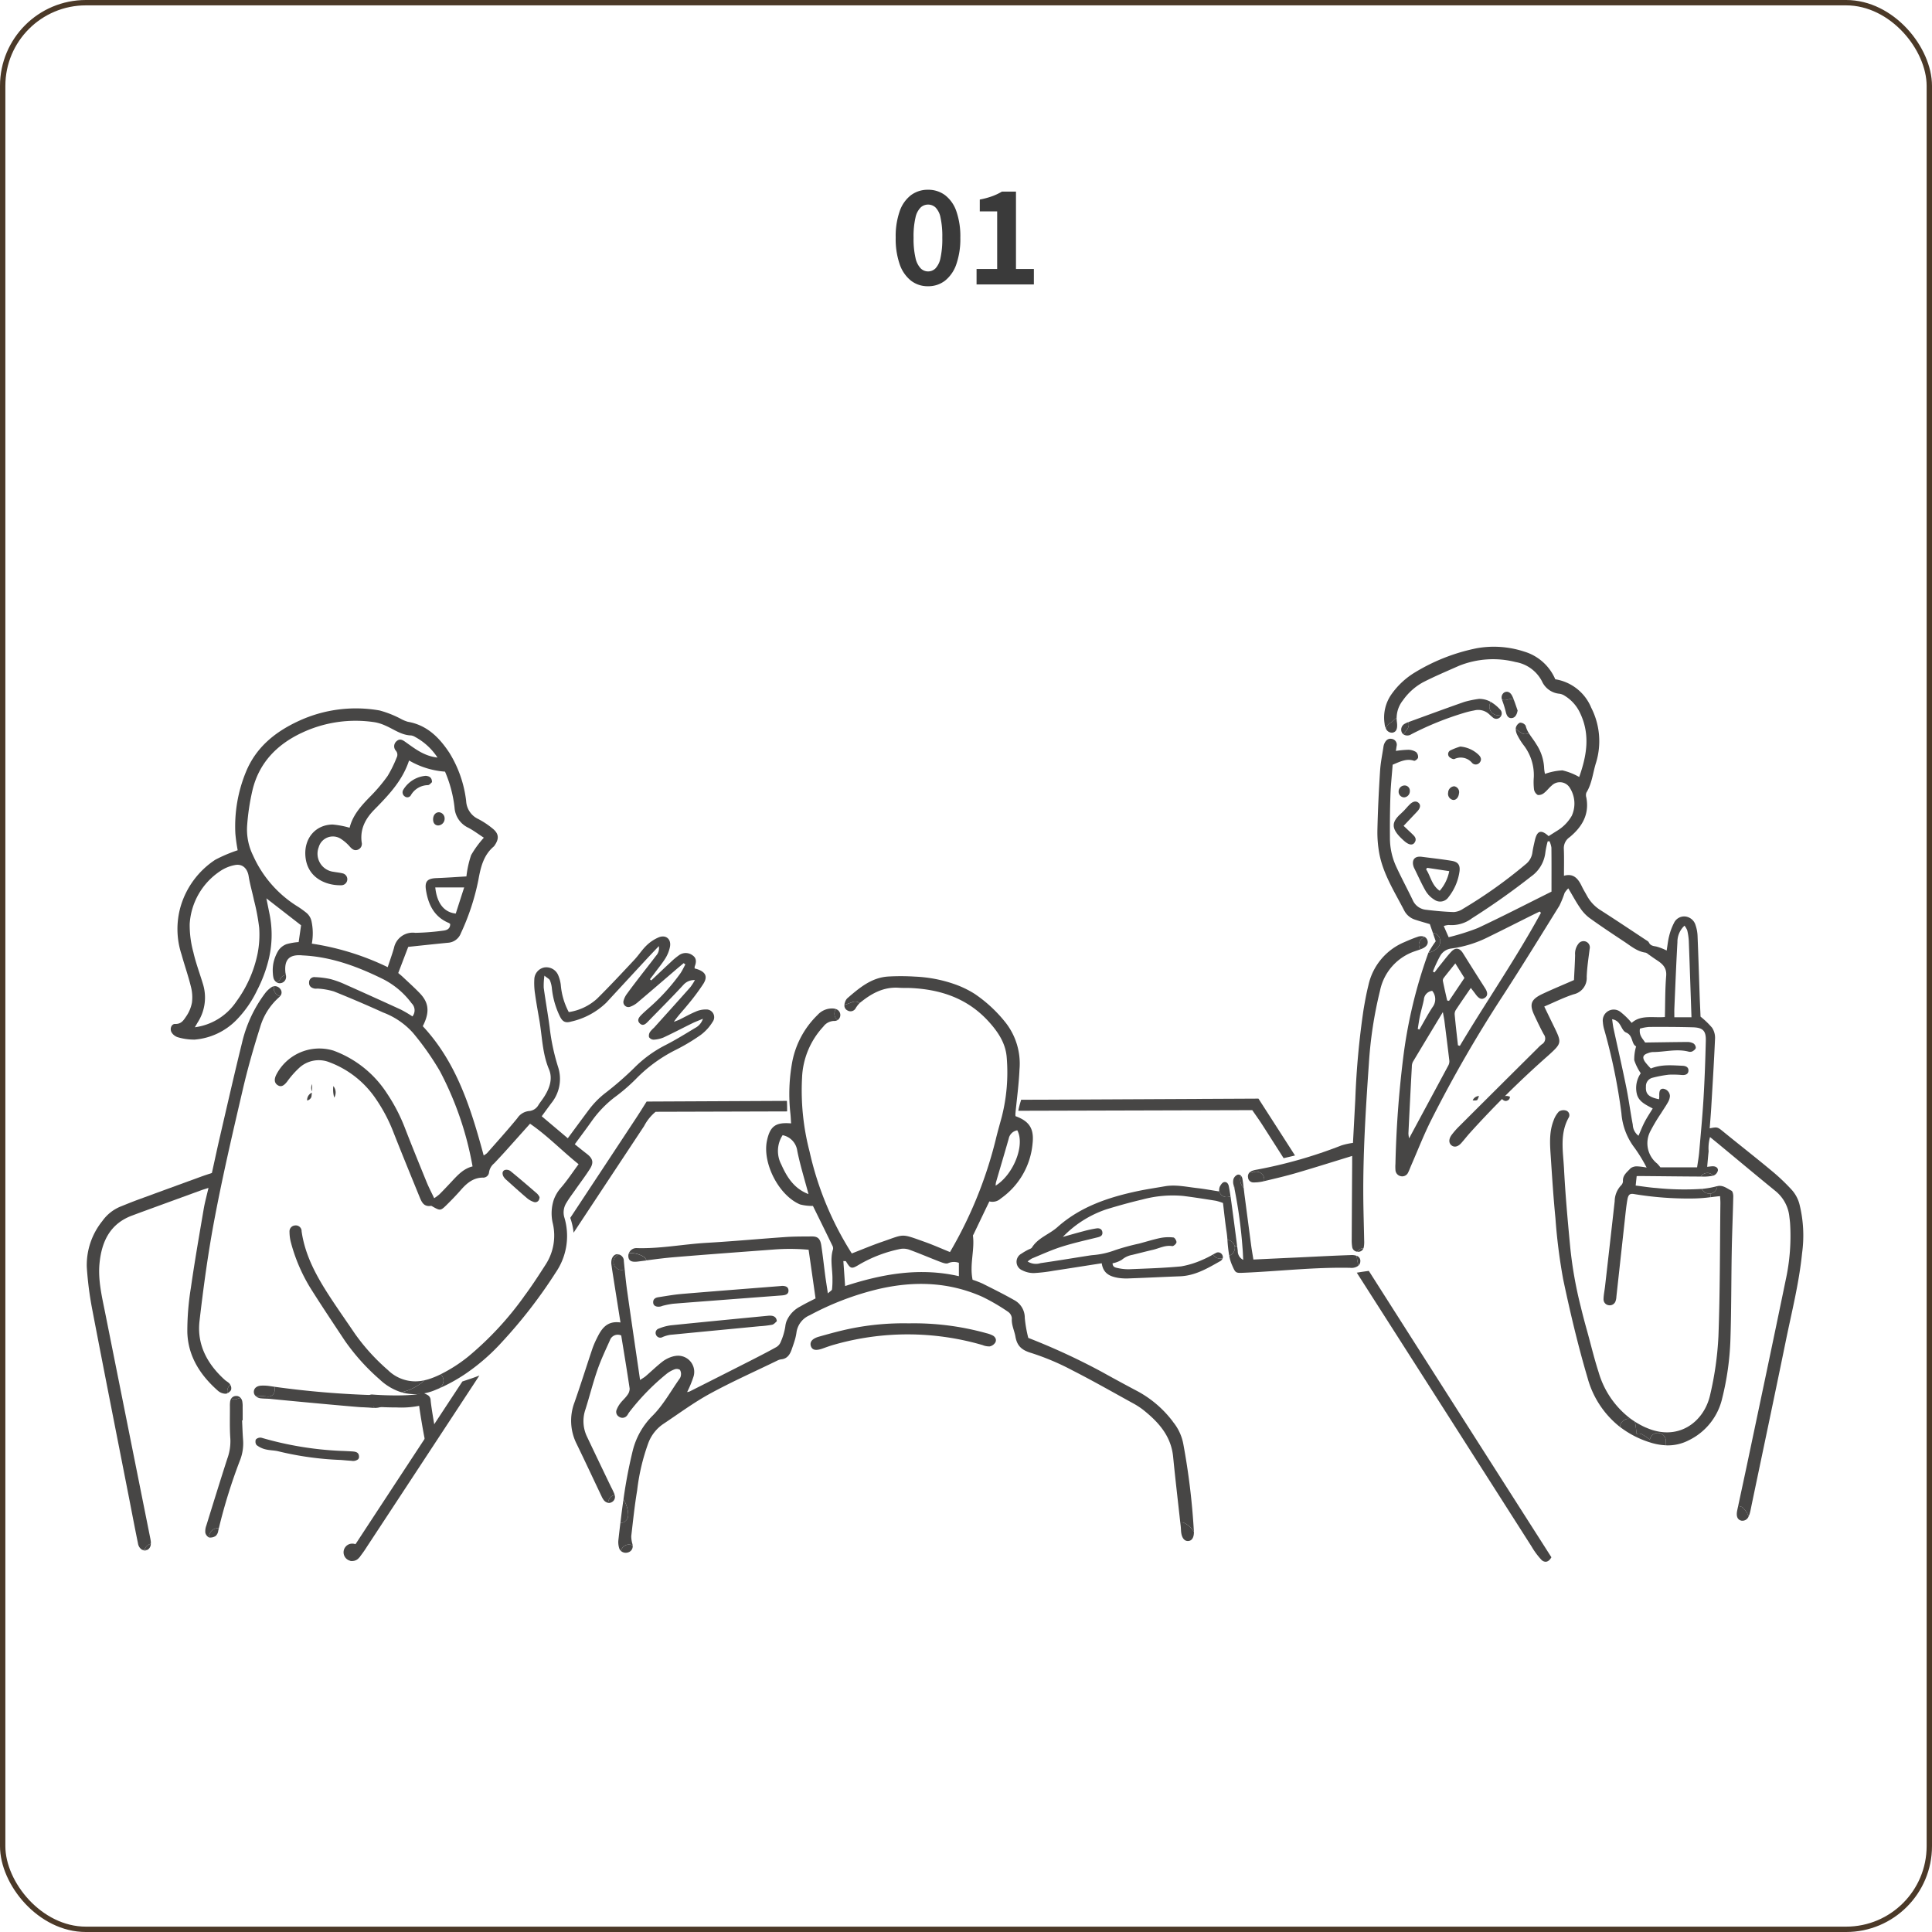 <svg xmlns="http://www.w3.org/2000/svg" xmlns:xlink="http://www.w3.org/1999/xlink" width="360" height="360" viewBox="0 0 360 360">
  <defs>
    <clipPath id="clip-path">
      <rect id="長方形_6724" data-name="長方形 6724" width="319.848" height="170.51" fill="none"/>
    </clipPath>
  </defs>
  <g id="グループ_19043" data-name="グループ 19043" transform="translate(-120 -11231)">
    <g id="長方形_6864" data-name="長方形 6864" transform="translate(120 11231)" fill="none" stroke="#4b3928" stroke-width="1">
      <rect width="360" height="360" rx="16" stroke="none"/>
      <rect x="0.5" y="0.5" width="359" height="359" rx="15.5" fill="none"/>
    </g>
    <path id="パス_109575" data-name="パス 109575" d="M-7.08.336A5.063,5.063,0,0,1-10.26-.708a6.638,6.638,0,0,1-2.1-3.06A14.363,14.363,0,0,1-13.1-8.712a14.134,14.134,0,0,1,.744-4.932,6.4,6.4,0,0,1,2.1-2.988A5.184,5.184,0,0,1-7.08-17.64,5.184,5.184,0,0,1-3.9-16.632a6.4,6.4,0,0,1,2.1,2.988,14.134,14.134,0,0,1,.744,4.932A14.363,14.363,0,0,1-1.8-3.768,6.638,6.638,0,0,1-3.9-.708,5.063,5.063,0,0,1-7.08.336Zm0-2.76a1.97,1.97,0,0,0,1.392-.564,3.928,3.928,0,0,0,.936-1.944,16.712,16.712,0,0,0,.336-3.78,16.356,16.356,0,0,0-.336-3.768,3.645,3.645,0,0,0-.936-1.872A2.043,2.043,0,0,0-7.08-14.88a2.027,2.027,0,0,0-1.356.528,3.711,3.711,0,0,0-.972,1.872,15.3,15.3,0,0,0-.36,3.768,15.635,15.635,0,0,0,.36,3.78,4,4,0,0,0,.972,1.944A1.957,1.957,0,0,0-7.08-2.424ZM1.968,0V-2.88h3.84V-13.608H2.568v-2.208a15.133,15.133,0,0,0,2.316-.624A10.808,10.808,0,0,0,6.7-17.3H9.312V-2.88h3.336V0Z" transform="translate(300 11284)" fill="#3a3a3a"/>
    <g id="グループ_18900" data-name="グループ 18900" transform="translate(-675.848 -3011.922)">
      <g id="グループ_14064" data-name="グループ 14064" transform="translate(812 14363.42)">
        <g id="グループ_14063" data-name="グループ 14063" clip-path="url(#clip-path)">
          <path id="パス_21542" data-name="パス 21542" d="M882.156,279.875c-.037.128-.074.262-.119.389a.884.884,0,0,1-.741.381,1.009,1.009,0,0,1-.688-.449,1.269,1.269,0,0,1-.15-.486h1a1.446,1.446,0,0,1,.7.165" transform="translate(-616.934 -195.992)" fill="#474645"/>
          <path id="パス_21543" data-name="パス 21543" d="M864.05,279.734a3.121,3.121,0,0,1-.33.764,1.538,1.538,0,0,1-.838.03,1.353,1.353,0,0,1,1.168-.794" transform="translate(-604.618 -196.009)" fill="#474645"/>
          <path id="パス_21544" data-name="パス 21544" d="M153.495,273.56a1.841,1.841,0,0,1,.381,1.6,1.981,1.981,0,0,1-.21.554,5.369,5.369,0,0,1-.171-2.155" transform="translate(-107.534 -191.683)" fill="#474645"/>
          <path id="パス_21545" data-name="パス 21545" d="M139.95,272.336c.007.449,0,.9-.031,1.347a1.6,1.6,0,0,1,.031-1.347" transform="translate(-97.947 -190.825)" fill="#474645"/>
          <path id="パス_21546" data-name="パス 21546" d="M138.117,277.683c-.015.255-.044.51-.082.764a1.073,1.073,0,0,1-.786.688h-.008a.462.462,0,0,1-.007-.1,1.506,1.506,0,0,1,.883-1.355" transform="translate(-96.159 -194.572)" fill="#474645"/>
          <path id="パス_21547" data-name="パス 21547" d="M184.045,454.866q-9.9,15.041-19.772,30.106c-.606.92-1.452,1.751-1.52,3.008a1.679,1.679,0,0,0,.748.344,1.251,1.251,0,0,1,1.34-.673,20.256,20.256,0,0,0,1.437-2.021q10.478-15.93,20.937-31.87c-1.039.412-2.111.757-3.17,1.106" transform="translate(-114.04 -317.948)" fill="#474645"/>
          <path id="パス_21548" data-name="パス 21548" d="M341.432,282.778l-26.139.124c-.673,1.063-1.317,2.11-1.991,3.127q-6.114,9.274-12.239,18.546a12.115,12.115,0,0,1,.621,2.765q6.566-9.935,13.137-19.867a8.549,8.549,0,0,1,2.147-2.664l24.505-.069c0-.655,0-1.31-.042-1.963" transform="translate(-210.955 -198.142)" fill="#474645"/>
          <path id="パス_21549" data-name="パス 21549" d="M792.962,388.623c-.751.094-1.5.207-2.245.332q6.116,9.572,12.23,19.143,10.18,15.949,20.353,31.9a13.774,13.774,0,0,0,1.818,2.455,1.14,1.14,0,0,0,.778.366c.367,0,.756-.239,1.086-.838q-17.018-26.644-34.02-53.356" transform="translate(-554.053 -272.307)" fill="#474645"/>
          <path id="パス_21550" data-name="パス 21550" d="M631.541,291.959q-3.4-5.3-6.806-10.592l-44.242.215a1.633,1.633,0,0,1-.068.308,15.53,15.53,0,0,0-.443,1.742l43.6-.118c.636.928,1.295,1.834,1.893,2.769q1.976,3.089,3.948,6.18c.707-.162,1.413-.328,2.117-.5" transform="translate(-406.391 -197.153)" fill="#474645"/>
          <path id="パス_21551" data-name="パス 21551" d="M166.593,566.962c-.06.068-.12.142-.18.209a1.62,1.62,0,1,1,.18-.209" transform="translate(-115.792 -397.26)" fill="#474645"/>
          <path id="パス_21552" data-name="パス 21552" d="M208.859,474.6a1.123,1.123,0,0,1-1.087-.848c-.139-.549-1.054-5.7-1.151-7.173a1.122,1.122,0,1,1,2.24-.146c.088,1.346.987,6.368,1.089,6.77a1.123,1.123,0,0,1-.815,1.363,1.143,1.143,0,0,1-.275.034" transform="translate(-144.776 -326.093)" fill="#474645"/>
          <path id="パス_21553" data-name="パス 21553" d="M1028.142,537.773c-.718-.173-.995-.808-.763-1.908.053-.262.112-.531.172-.794a1.324,1.324,0,0,1,1.055.464,4.868,4.868,0,0,1,.906,1.422,1.233,1.233,0,0,1-1.37.816" transform="translate(-719.825 -374.922)" fill="#474645"/>
          <path id="パス_21554" data-name="パス 21554" d="M1008.4,335.851a1.514,1.514,0,0,1-1.1,1.354,1.812,1.812,0,0,1-.2.037,1.561,1.561,0,0,1-1.488-.726,1,1,0,0,1-.09-.15,17.09,17.09,0,0,0,2.843-.509c.015,0,.023-.007.037-.007" transform="translate(-704.562 -235.33)" fill="#474645"/>
          <path id="パス_21555" data-name="パス 21555" d="M1004.841,328.33a1.475,1.475,0,0,1,.838-.614,1.432,1.432,0,0,1,1.489.441,8.1,8.1,0,0,1-2.043.173Z" transform="translate(-704.089 -229.589)" fill="#474645"/>
          <path id="パス_21556" data-name="パス 21556" d="M965.559,380.694c5.971,2.679,10.828-1,11.965-6.038a60.131,60.131,0,0,0,1.556-10.94c.307-8.254.269-16.514.367-24.775.007-.456-.037-.905-.06-1.362-.591.053-1.167.128-1.744.2l-.082-.667a1.818,1.818,0,0,0,.2-.037,1.514,1.514,0,0,0,1.1-1.354c1.055-.262,1.819.434,2.649.845.24.12.344.718.337,1.1-.074,3.383-.224,6.764-.284,10.146-.1,5.484-.067,10.977-.247,16.462a52.13,52.13,0,0,1-1.527,10.947,11.571,11.571,0,0,1-6.323,7.894,8.437,8.437,0,0,1-4.153.9c-.015-.292-.022-.576-.03-.861a1.5,1.5,0,0,0-2.978-.2,11.764,11.764,0,0,0-1.316-.906,1.347,1.347,0,0,0-1.145-.165c-.076-.583-.143-1.16-.225-1.743a1.325,1.325,0,0,0-.254-.636,15.388,15.388,0,0,0,2.192,1.2" transform="translate(-675.028 -235.195)" fill="#474645"/>
          <path id="パス_21557" data-name="パス 21557" d="M963.131,485.584a11.118,11.118,0,0,1-3.03-.554,17.825,17.825,0,0,1-5.56-2.881,1.672,1.672,0,0,1,2.058-1.474,6.312,6.312,0,0,0,.584.4,1.328,1.328,0,0,1,.254.636c.083.583.15,1.16.225,1.743a1.346,1.346,0,0,1,1.144.165,11.757,11.757,0,0,1,1.316.906,1.5,1.5,0,0,1,2.978.2c.008.285.015.569.03.861" transform="translate(-668.843 -336.77)" fill="#474645"/>
          <path id="パス_21558" data-name="パス 21558" d="M913.475,319.966a105.068,105.068,0,0,1-1.422-11.284c-.367-3.727-.606-7.46-.853-11.194-.157-2.357-.382-4.729.509-7a4.624,4.624,0,0,1,1-1.676,1.591,1.591,0,0,1,1.377-.157.9.9,0,0,1,.427,1.309c-1.691,3.046-1.025,6.323-.861,9.51.255,4.916.7,9.825,1.167,14.719a76.113,76.113,0,0,0,1.961,11.022c.359,1.5.756,2.993,1.174,4.483.711,2.566,1.325,5.162,2.148,7.7a16.636,16.636,0,0,0,6.023,8.709,1.673,1.673,0,0,0-2.058,1.474,17.426,17.426,0,0,1-6.023-9.121c-1.8-6.083-3.262-12.279-4.571-18.489" transform="translate(-638.373 -202.197)" fill="#474645"/>
          <path id="パス_21559" data-name="パス 21559" d="M891.516,47.854a4.673,4.673,0,0,0,.6,1.4,1.316,1.316,0,0,1-1.414-.059,9.371,9.371,0,0,1-1.032-.748.713.713,0,0,1,.015-.18,1.4,1.4,0,0,1,.764-.965,1.213,1.213,0,0,1,1.07.554" transform="translate(-623.387 -33.136)" fill="#474645"/>
          <path id="パス_21560" data-name="パス 21560" d="M883,36.132c-.6.06-.943-.344-1.13-1.174a18.469,18.469,0,0,0-.614-2,1.313,1.313,0,0,1-.067-.224,2.139,2.139,0,0,0,1.182-.082,1.243,1.243,0,0,1,1,.074c.262.651.471,1.332.711,1.991-.15.846-.5,1.354-1.085,1.414" transform="translate(-617.447 -22.828)" fill="#474645"/>
          <path id="パス_21561" data-name="パス 21561" d="M883.2,29.558a1.243,1.243,0,0,0-1-.074,2.139,2.139,0,0,1-1.182.082,1.1,1.1,0,0,1,.42-1.391c.524-.277,1.1-.075,1.466.688a7.326,7.326,0,0,1,.3.7" transform="translate(-617.269 -19.658)" fill="#474645"/>
          <path id="パス_21562" data-name="パス 21562" d="M875.256,35.762a1.024,1.024,0,0,1,.261,1.2c-.24-.037-.487-.067-.748-.09a1.6,1.6,0,0,1-1.19-2.469,6.906,6.906,0,0,1,1.677,1.362" transform="translate(-611.938 -24.104)" fill="#474645"/>
          <path id="パス_21563" data-name="パス 21563" d="M865.569,202.547a1.245,1.245,0,0,0,.382-1.848c-.614-1.115-1.16-2.282-1.706-3.434-1.048-2.178-.741-3.083,1.489-4.131,1.848-.868,3.741-1.646,5.836-2.566.067-1.49.171-3.06.21-4.639a3.013,3.013,0,0,1,.635-2.148,1.188,1.188,0,0,1,1.526-.307,1.166,1.166,0,0,1,.546,1.317c-.216,1.721-.486,3.442-.546,5.171a3.106,3.106,0,0,1-2.417,3.254c-1.825.584-3.569,1.467-5.492,2.282.658,1.369,1.235,2.552,1.811,3.734,1.466,3.008,1.459,3.1-1,5.335a180.847,180.847,0,0,0-14.755,14.584c-.509.576-.981,1.182-1.489,1.758-.629.725-1.317.89-1.856.456-.524-.42-.539-1.16.022-1.931a14.025,14.025,0,0,1,1.31-1.512q7.34-7.329,14.711-14.643a7.4,7.4,0,0,1,.785-.734" transform="translate(-594.433 -128.447)" fill="#474645"/>
          <path id="パス_21564" data-name="パス 21564" d="M851.966,65.171a2.731,2.731,0,0,0-3.217-.658c-.247.1-.786-.172-1.01-.427a.77.77,0,0,1,.277-1.19,12.026,12.026,0,0,1,1.811-.7,5.615,5.615,0,0,1,3.367,1.488c.456.42.7.958.254,1.489a.93.93,0,0,1-1.481-.007" transform="translate(-593.879 -43.584)" fill="#474645"/>
          <path id="パス_21565" data-name="パス 21565" d="M847.58,88.1a1.215,1.215,0,0,1,1.122-1.2,1.1,1.1,0,0,1,.9,1.332c-.082.748-.546,1.264-1.092,1.22a1.166,1.166,0,0,1-.935-1.348" transform="translate(-593.892 -60.888)" fill="#474645"/>
          <path id="パス_21566" data-name="パス 21566" d="M836.713,179.756c-.165-.479-.344-1-.531-1.557a1.547,1.547,0,0,1,1.181.794,1.691,1.691,0,0,1-.306,1.982,3.119,3.119,0,0,1-1.692.9,16.8,16.8,0,0,1,1.347-2.117" transform="translate(-585.338 -124.863)" fill="#474645"/>
          <path id="パス_21567" data-name="パス 21567" d="M832.425,133.419c-1.452-.217-2.783-.419-4.109-.621-.067.089-.134.18-.2.277.861,1.287,1.04,2.986,2.537,4a7.743,7.743,0,0,0,1.774-3.651m-4.355,3.748c-.794-1.361-1.429-2.82-2.133-4.235-.044-.089-.089-.18-.127-.277-.4-1.108-.03-2.088,1.444-1.923,1.871.247,3.75.448,5.612.756,1.182.194,1.609.755,1.482,1.916a9.925,9.925,0,0,1-2.074,4.871,1.863,1.863,0,0,1-2.6.471,4.814,4.814,0,0,1-1.6-1.579" transform="translate(-578.536 -91.591)" fill="#474645"/>
          <path id="パス_21568" data-name="パス 21568" d="M829.392,182.038a1.464,1.464,0,0,1,.875-1.339.75.75,0,0,1,.09-.171,1.1,1.1,0,0,1,.6.628c.263.651-.1,1.25-1,1.624-.1.037-.195.082-.292.12a1.548,1.548,0,0,1-.277-.861" transform="translate(-581.152 -126.495)" fill="#474645"/>
          <path id="パス_21569" data-name="パス 21569" d="M816.758,87.539a1.128,1.128,0,0,1,1.017-1.129.965.965,0,0,1,1.071.995,1.147,1.147,0,0,1-1.071,1.219,1.053,1.053,0,0,1-1.017-1.085" transform="translate(-572.297 -60.542)" fill="#474645"/>
          <path id="パス_21570" data-name="パス 21570" d="M821.251,39.092a1.337,1.337,0,0,1-1.459.03,5.4,5.4,0,0,0,.359-.486c.06-.09.12-.179.18-.262.008-.015.016-.015.023-.03a1.552,1.552,0,0,0,.359-1.519c3.479-1.264,6.951-2.552,10.445-3.771a19.172,19.172,0,0,1,2.694-.553,4.364,4.364,0,0,1,2.215.569,1.6,1.6,0,0,0,1.19,2.469c.261.023.508.053.748.09a1.1,1.1,0,0,1-.232.314.99.99,0,0,1-1.392-.03c-.2-.157-.39-.337-.577-.509a2.989,2.989,0,0,0-2.843-.748,16.394,16.394,0,0,0-1.931.471,56.8,56.8,0,0,0-9.78,3.966" transform="translate(-574.425 -22.772)" fill="#474645"/>
          <path id="パス_21571" data-name="パス 21571" d="M818.485,48.924a1.237,1.237,0,0,1,.576-1.692,3.088,3.088,0,0,1,.553-.254.291.291,0,0,0,.075-.031,1.553,1.553,0,0,1-.359,1.52c-.007.014-.015.014-.023.03-.06.083-.12.172-.18.262a5.321,5.321,0,0,1-.359.486,1.06,1.06,0,0,1-.284-.321" transform="translate(-573.403 -32.896)" fill="#474645"/>
          <path id="パス_21572" data-name="パス 21572" d="M815.283,103.415c-2.327-2.163-1.871-3.337-.053-4.939.539-.471.965-1.063,1.482-1.556.614-.591,1.2-.666,1.631-.262.419.389.337.965-.247,1.587-.8.852-1.608,1.7-2.55,2.693.666.629,1.137,1.092,1.623,1.535s.876.92.426,1.586c-.359.524-.98.464-1.736-.134-.2-.157-.389-.337-.576-.509" transform="translate(-570.156 -67.551)" fill="#474645"/>
          <path id="パス_21573" data-name="パス 21573" d="M809.268,45.461a1.462,1.462,0,0,1,.479-.321c.016-.016.03-.023.045-.037.247-.21.494-.42.726-.644a1.441,1.441,0,0,1,.269-.209,6.011,6.011,0,0,0,.052.808c.172,1.265-.128,1.871-.867,1.976a1.216,1.216,0,0,1-1.2-.823V46.2a2.107,2.107,0,0,1,.5-.741" transform="translate(-566.7 -31.005)" fill="#474645"/>
          <path id="パス_21574" data-name="パス 21574" d="M815.74,62.24c.247,1.234.531,2.461.808,3.689.113.023.232.053.345.075.95-1.415,1.9-2.829,2.873-4.273-.524-.837-1.04-1.661-1.7-2.716-.8,1-1.475,1.826-2.133,2.672a.854.854,0,0,0-.194.554m19.111-23.93a6.332,6.332,0,0,1-2.634,4.49,133.87,133.87,0,0,1-11.052,7.812,6.294,6.294,0,0,1-4.325,1.249,3.251,3.251,0,0,0-.927.195c.3.681.546,1.249.913,2.08a42.242,42.242,0,0,0,5.44-1.713c4.586-2.148,9.092-4.475,13.723-6.78,0-2.769.015-5.477-.015-8.193a4.555,4.555,0,0,0-.36-1.2c-.112.008-.224.022-.336.03a17.1,17.1,0,0,0-.427,2.028M860.77,51.988a4.106,4.106,0,0,0-1.317,3.076c-.231,4.093-.389,8.178-.568,12.271-.023.547-.008,1.1-.008,1.721h3.195c-.171-4.826-.321-9.525-.5-14.232a11.115,11.115,0,0,0-.292-1.968,3.384,3.384,0,0,0-.509-.869m-7.423,36.567c.441-.845.973-1.639,1.5-2.5-1.294-.711-2.656-1.272-2.978-2.8a4.836,4.836,0,0,1,.748-3.764,9.809,9.809,0,0,1-1.212-2.439,8.557,8.557,0,0,1,.351-2.574c-.912-.426-.531-2.028-1.848-2.566-1.033-.427-.883-2.208-2.627-2.492.1.681.149,1.168.247,1.646.793,3.644,1.631,7.281,2.372,10.933.479,2.349.786,4.736,1.235,7.093a2.692,2.692,0,0,0,1.062,2.042c.4-.913.727-1.773,1.152-2.581m8.089-13.117c-2.207-.539-4.393.105-6.585.1a2.864,2.864,0,0,0-.891.21c-.928.307-1.108.771-.553,1.609A12.084,12.084,0,0,0,854.5,78.6c2-.8,3.951-.591,5.888-.509.614.023,1.183.254,1.115.98-.06.621-.591.77-1.152.748a18.208,18.208,0,0,0-2.462-.068,21.365,21.365,0,0,0-3.135.591,1.6,1.6,0,0,0-1.167,1.632c-.09,1.37.487,1.961,2.44,2.357a5.321,5.321,0,0,0,.045-.6c-.045-.965.165-1.369.726-1.362a1.435,1.435,0,0,1,1.257,1.347,2.652,2.652,0,0,1-.352,1.152c-.4.719-.875,1.384-1.3,2.08a32.252,32.252,0,0,0-1.968,3.292,4.833,4.833,0,0,0,1.25,6.083,7.936,7.936,0,0,1,.6.7h6.832c.135-.943.3-1.833.382-2.731.291-3.367.613-6.734.816-10.109.217-3.577.337-7.161.427-10.745.052-1.871-.539-2.461-2.44-2.514-2.716-.075-5.432-.082-8.149-.067a8.835,8.835,0,0,0-1.683.314c-.232,1.3.6,1.946.958,2.589,2.709-.037,5.259-.082,7.811-.1a2.406,2.406,0,0,1,1.182.262,1.014,1.014,0,0,1,.457.83c-.037.262-.4.531-.688.682a1.16,1.16,0,0,1-.748,0m-47.56-14.89c.105.052.2.1.3.157.374-.479.732-.965,1.115-1.436.681-.838,1.324-1.706,2.065-2.478.771-.793,1.526-.628,2.117.307q2.031,3.256,4.093,6.48c.427.651.539,1.152.314,1.534a1.139,1.139,0,0,1-.344.337c-.584.381-1.1.157-1.736-.741-.246-.344-.515-.673-.853-1.115-1.018,1.482-1.915,2.776-2.79,4.1a1.456,1.456,0,0,0-.217.86c.179,1.916.4,3.824.613,5.732.12.03.233.067.352.1,1.788-3,3.651-5.963,5.53-8.919,3.3-5.223,6.622-10.438,9.585-15.878-.082-.075-.165-.157-.247-.231-.5.246-1,.486-1.5.732-2.7,1.347-5.4,2.716-8.111,4.041a21.7,21.7,0,0,1-6.847,2.117,2.745,2.745,0,0,0-2.065,1.362,24.552,24.552,0,0,0-1.37,2.941m1.863,7.535c-2.005,3.323-3.808,6.3-5.59,9.286a1.963,1.963,0,0,0-.194.891q-.338,6.218-.637,12.443a5.21,5.21,0,0,0,.128.913c2.5-4.647,4.909-9.106,7.3-13.566a1.615,1.615,0,0,0,.2-.868c-.292-2.484-.607-4.968-.921-7.453-.06-.441-.157-.883-.291-1.646m-4.677,3.15c.1.037.2.075.307.112.8-1.384,1.556-2.813,2.432-4.153a2.441,2.441,0,0,0-.046-3.059,1.758,1.758,0,0,0-1.555,1.645c-.2,1-.5,1.976-.711,2.971-.18.815-.292,1.654-.427,2.484m-7.018-48.12c.089-1.482.4-2.949.621-4.415a2.3,2.3,0,0,1,.15-.591c.262-.613.689-1.063,1.414-.92a1.09,1.09,0,0,1,.883,1.384c-.03.277-.082.561-.127.854a18.6,18.6,0,0,1,2.334-.21,2.739,2.739,0,0,1,1.437.426,1.242,1.242,0,0,1,.359,1.041c-.037.24-.561.643-.741.583-1.384-.472-2.566.134-3.988.733-.134,1.811-.352,3.794-.419,5.785-.09,2.611-.105,5.229-.09,7.848a12.735,12.735,0,0,0,1.114,5.231c.981,2.14,2.1,4.212,3.121,6.337a3.019,3.019,0,0,0,2.476,1.826c1.728.209,3.464.374,5.2.427a3.493,3.493,0,0,0,1.713-.607,87.642,87.642,0,0,0,11.643-8.282,3.331,3.331,0,0,0,1.28-2.2c.105-.756.284-1.512.457-2.26.419-1.841,1.175-2.073,2.566-.8.553-.351,1.1-.7,1.661-1.048a7.8,7.8,0,0,0,2.649-2.739,5.459,5.459,0,0,0-.471-5.379,2.163,2.163,0,0,0-3.254-.262c-.509.42-.905.981-1.422,1.377a1.58,1.58,0,0,1-1.174.389,1.493,1.493,0,0,1-.711-1.04,11.8,11.8,0,0,1-.037-2.3,9.144,9.144,0,0,0-1.953-6.016,11.852,11.852,0,0,1-1.13-1.834,2.548,2.548,0,0,1-.284-1.136,9.338,9.338,0,0,0,1.032.748,1.316,1.316,0,0,0,1.414.059c.427.7.965,1.339,1.377,2.043a8.766,8.766,0,0,1,1.467,4.474,6.944,6.944,0,0,0,.157,1.071,11.363,11.363,0,0,1,3.255-.659,11.644,11.644,0,0,1,3.121,1.235c1.369-3.868,2.1-7.8.21-11.822a7.43,7.43,0,0,0-2.888-3.3,2.369,2.369,0,0,0-.981-.389,3.958,3.958,0,0,1-3.277-2.32,6.819,6.819,0,0,0-4.924-3.591,17.008,17.008,0,0,0-10.573.718c-2.245,1-4.511,1.946-6.689,3.068a11.123,11.123,0,0,0-3.741,3.375,5.3,5.3,0,0,0-1.152,3.224,1.453,1.453,0,0,0-.27.21c-.231.224-.479.434-.725.644-.016.015-.03.022-.046.037a1.465,1.465,0,0,0-.479.321,2.106,2.106,0,0,0-.5.741,2.44,2.44,0,0,1-.224-.831,7.522,7.522,0,0,1,1.3-5.529,14.553,14.553,0,0,1,4.37-4.055A35.627,35.627,0,0,1,822.1.284a18.161,18.161,0,0,1,8.814.635,9.134,9.134,0,0,1,5.777,5.155,8.722,8.722,0,0,1,6.7,5.3,13.7,13.7,0,0,1,.92,10.169c-.613,1.886-.748,3.928-1.833,5.671a1.438,1.438,0,0,0,0,.891c.606,3.157-.808,5.492-3.106,7.392a2.46,2.46,0,0,0-1.085,2.185c.067,1.631.023,3.27.023,5.006,1.781-.509,2.642.539,3.314,1.939.284.6.637,1.175.958,1.758a7.24,7.24,0,0,0,2.476,2.672c2.851,1.825,5.657,3.7,8.478,5.567.217.142.487.27.591.479.292.6.77.665,1.362.762a9.883,9.883,0,0,1,1.96.756c.157-.951.239-1.856.464-2.716a10.8,10.8,0,0,1,.905-2.432,2.088,2.088,0,0,1,2.155-1.19,2.259,2.259,0,0,1,1.864,1.632,7,7,0,0,1,.366,1.952c.157,3.794.27,7.588.4,11.381.045,1.279.113,2.559.157,3.69a15.507,15.507,0,0,1,2.155,2.072,3.4,3.4,0,0,1,.547,2.005c-.187,4.3-.457,8.6-.711,12.9-.075,1.272-.187,2.544-.285,3.838,1.489-.3,1.46-.262,2.739.786,2.9,2.364,5.852,4.662,8.724,7.057a37.193,37.193,0,0,1,3.9,3.7,6.5,6.5,0,0,1,1.347,2.529,24,24,0,0,1,.509,9.151c-.561,5.627-1.961,11.1-3.083,16.619-2.065,10.094-4.2,20.166-6.308,30.253-.112.546-.21,1.107-.358,1.646a2.531,2.531,0,0,1-.21.539,4.862,4.862,0,0,0-.906-1.422,1.324,1.324,0,0,0-1.055-.464c.584-2.746,1.182-5.476,1.758-8.223,2.387-11.329,4.789-22.657,7.124-34a38.09,38.09,0,0,0,.793-10.55c-.03-.359-.074-.718-.12-1.07a7.091,7.091,0,0,0-2.6-4.871c-3.419-2.783-6.794-5.612-10.191-8.418-.628-.524-1.264-1.04-2-1.639a7.588,7.588,0,0,0-.261,2.665c-.105.912-.173,1.825-.27,2.88.4-.037.733-.1,1.055-.1.531-.007,1,.284.943.786a1.355,1.355,0,0,1-.786.935c-.03.008-.06.015-.09.022a1.432,1.432,0,0,0-1.489-.441,1.476,1.476,0,0,0-.838.614c-3.441-.016-6.891-.06-10.333-.09-.5-.008-1.011,0-1.6,0-.06.568-.112,1.054-.187,1.765,1.347.165,2.6.374,3.846.457a50.97,50.97,0,0,0,8.477.164,1.006,1.006,0,0,0,.09.15,1.561,1.561,0,0,0,1.488.726l.083.667a26.779,26.779,0,0,1-3.344.247,61.68,61.68,0,0,1-10.88-.816c-.815-.157-1.138.052-1.309,1.063-.24,1.362-.359,2.746-.517,4.123q-.763,6.947-1.526,13.91a2.821,2.821,0,0,1-.127.756,1.141,1.141,0,0,1-1.294.853,1.1,1.1,0,0,1-.914-.733,1.345,1.345,0,0,1-.059-.464c.022-.763.187-1.526.276-2.289q.91-7.947,1.8-15.894a4.354,4.354,0,0,1,1.167-2.926,1.172,1.172,0,0,0,.374-.778c-.089-1.152.794-1.736,1.415-2.432a1.929,1.929,0,0,1,1.257-.359,12.01,12.01,0,0,1,1.736.224,29.183,29.183,0,0,0-2.193-3.607,12.112,12.112,0,0,1-2.5-6.487,107.424,107.424,0,0,0-3.172-15.5,6.446,6.446,0,0,1-.285-1.5,2.039,2.039,0,0,1,3.218-1.953,13.644,13.644,0,0,1,2.148,2.088c1.713-1.549,4-.913,6.188-1.092.067-2.589.03-5.133.24-7.662.134-1.593-.757-2.3-1.856-3.008-.5-.33-.98-.681-1.474-1.025a1.5,1.5,0,0,0-.494-.3c-1.6-.209-2.776-1.257-4.048-2.088-2.178-1.444-4.363-2.888-6.48-4.422a7.679,7.679,0,0,1-1.735-1.9c-.748-1.093-1.37-2.268-2.148-3.57a4.242,4.242,0,0,0-.688.846,19.411,19.411,0,0,1-.973,2.387c-3.487,5.619-6.951,11.254-10.551,16.8a242.231,242.231,0,0,0-13.356,23.18c-1.377,2.746-2.492,5.619-3.72,8.434-.187.426-.336.86-.545,1.271a1.2,1.2,0,0,1-1.392.711,1.236,1.236,0,0,1-.987-1.22,7.083,7.083,0,0,1,0-1.07A194.526,194.526,0,0,1,808.317,76.9a89.931,89.931,0,0,1,4.67-19.7.977.977,0,0,1,.082-.187,3.121,3.121,0,0,0,1.692-.9,1.691,1.691,0,0,0,.306-1.982,1.546,1.546,0,0,0-1.181-.794c-.18-.516-.367-1.07-.569-1.638-.808-.247-1.788-.51-2.754-.831a3.45,3.45,0,0,1-2.043-1.75c-1.736-3.367-3.808-6.593-4.578-10.364a21.828,21.828,0,0,1-.39-4.729c.083-3.637.262-7.281.495-10.909" transform="translate(-563.041 0)" fill="#474645"/>
          <path id="パス_21575" data-name="パス 21575" d="M790.642,379.224a.968.968,0,0,1,.681,1.04,1.064,1.064,0,0,1-.351.786,13.929,13.929,0,0,1-.33-1.8Z" transform="translate(-554 -265.721)" fill="#474645"/>
          <path id="パス_21576" data-name="パス 21576" d="M792.2,374.574a.989.989,0,0,1-1.025.637.462.462,0,0,1-.1-.007,1.281,1.281,0,0,1,1.13-.629" transform="translate(-554.297 -262.463)" fill="#474645"/>
          <path id="パス_21577" data-name="パス 21577" d="M755.051,183.035a9.824,9.824,0,0,0-6.517,7.377,76.195,76.195,0,0,0-2.065,13.5c-.591,8.493-1.13,16.985-1.04,25.5.03,2.514.112,5.021.157,7.535a5.594,5.594,0,0,1-.067,1.219,1.184,1.184,0,0,1-.075.232,1.282,1.282,0,0,0-1.13.629,1.034,1.034,0,0,1-.965-.913,7.686,7.686,0,0,1-.082-1.376q.034-7.071.082-14.15v-1.406c-3.614,1.107-7.018,2.185-10.453,3.187-1.961.569-3.966,1.04-5.956,1.511a1.5,1.5,0,0,0-.164-1.032,1.528,1.528,0,0,0-2.051-.539c-.022-.007-.037-.022-.381-.15a1.384,1.384,0,0,1,.344-.195,3.99,3.99,0,0,1,.74-.2,86.654,86.654,0,0,0,15.924-4.542,12.916,12.916,0,0,1,2.148-.471c.142-2.642.291-5.395.434-8.141a151.738,151.738,0,0,1,1.534-16.679c.254-1.519.531-3.03.9-4.519a11.322,11.322,0,0,1,6.72-8.074c.793-.352,1.6-.689,2.424-.973a1.808,1.808,0,0,1,1.235-.044.752.752,0,0,0-.09.171,1.464,1.464,0,0,0-.875,1.339,1.548,1.548,0,0,0,.277.861c-.337.119-.674.224-1.011.344" transform="translate(-507.545 -126.287)" fill="#474645"/>
          <path id="パス_21578" data-name="パス 21578" d="M723.384,326.918c.344.127.359.142.381.15a1.528,1.528,0,0,1,2.051.539,1.5,1.5,0,0,1,.164,1.032c-.053.015-.1.023-.15.037a7.8,7.8,0,0,1-1.818.2.991.991,0,0,1-1.025-.951,1.017,1.017,0,0,1,.4-1.01" transform="translate(-506.585 -229.046)" fill="#474645"/>
          <path id="パス_21579" data-name="パス 21579" d="M718.31,329.5a1.121,1.121,0,0,1,.246.569c.09.538.157,1.085.225,1.631a1.268,1.268,0,0,1-.135-.142,2.155,2.155,0,0,1-.508-1.362,1.239,1.239,0,0,1,.172-.7" transform="translate(-503.195 -230.88)" fill="#474645"/>
          <path id="パス_21580" data-name="パス 21580" d="M735.042,343.83a13.889,13.889,0,0,0,.33,1.8,2.071,2.071,0,0,1-1.482.412c-6.622-.15-13.207.629-19.806.913-1.616.067-1.594.1-2.252-1.4a7.756,7.756,0,0,1-.539-1.788,1.514,1.514,0,0,0,1.055-1.43,1.306,1.306,0,0,0-.03-.3l.45-.06c.045.306.082.606.119.913a1.831,1.831,0,0,0,1.018,1.668c-.053-.883-.067-1.571-.134-2.259a88.8,88.8,0,0,0-1.475-10.887,1.571,1.571,0,0,0-.209-.868,2.217,2.217,0,0,1-.008-1.011,1.375,1.375,0,0,1,.748-.838.647.647,0,0,1,.689.224,1.239,1.239,0,0,0-.172.7,2.159,2.159,0,0,0,.508,1.362,1.312,1.312,0,0,0,.135.142c.052.419.1.838.149,1.258q.618,4.725,1.242,9.45c.113.853.27,1.706.42,2.664,2.723-.128,5.372-.254,8.021-.374,3.382-.157,6.757-.344,10.139-.456a2.681,2.681,0,0,1,1.085.142Z" transform="translate(-498.4 -230.297)" fill="#474645"/>
          <path id="パス_21581" data-name="パス 21581" d="M713.943,334.925a1.571,1.571,0,0,1,.209.868c-.052-.225-.112-.442-.164-.666-.014-.067-.03-.134-.044-.2" transform="translate(-500.257 -234.681)" fill="#474645"/>
          <path id="パス_21582" data-name="パス 21582" d="M710.521,372.268a27.386,27.386,0,0,1-.329-2.919,1.52,1.52,0,0,1,1.354,1.19,1.3,1.3,0,0,1,.03.3,1.515,1.515,0,0,1-1.054,1.43" transform="translate(-497.629 -258.802)" fill="#474645"/>
          <path id="パス_21583" data-name="パス 21583" d="M705.169,334.145c.172-.315.427-.726.734-.816.531-.15.853.284.943.778.12.607.224,1.227.307,1.841a1.5,1.5,0,0,1-.682.15,1.384,1.384,0,0,1-1.429-1.265,1.733,1.733,0,0,1,.127-.688" transform="translate(-494.021 -233.542)" fill="#474645"/>
          <path id="パス_21584" data-name="パス 21584" d="M701.82,378.074a1.412,1.412,0,0,1-.554-.576c.143-.075.278-.15.419-.217a.866.866,0,0,1,1.309.344.78.78,0,0,1,.068.568,1.5,1.5,0,0,1-1.242-.12" transform="translate(-491.375 -264.249)" fill="#474645"/>
          <path id="パス_21585" data-name="パス 21585" d="M681.723,545.366a4.28,4.28,0,0,1,1.632,1.549.788.788,0,0,1,.008.134c-.016.988-.39,1.556-1.063,1.6-.644.037-1.122-.479-1.287-1.452-.068-.4-.06-.823-.1-1.227-.03-.261-.06-.524-.09-.786a1.417,1.417,0,0,1,.905.18" transform="translate(-477.047 -382)" fill="#474645"/>
          <path id="パス_21586" data-name="パス 21586" d="M616.781,349.622c-2.319,1.316-4.624,2.672-7.4,2.783-3.127.12-6.255.277-9.383.389a10.323,10.323,0,0,1-2.148-.09c-1.474-.254-2.8-.763-3.075-2.724-3.1.479-6.031.951-8.964,1.391a30.123,30.123,0,0,1-3.651.434,4.664,4.664,0,0,1-2.2-.516,1.713,1.713,0,0,1-.164-3.09,11.663,11.663,0,0,1,1.183-.7c.269-.157.651-.231.792-.456,1.145-1.833,3.248-2.453,4.759-3.809,4.332-3.853,9.6-5.581,15.122-6.741,1.6-.33,3.225-.569,4.841-.853,2.058-.366,4.071.112,6.1.336,1.323.15,2.633.4,4.041.614.007-.067.015-.141.022-.21a1.384,1.384,0,0,0,1.429,1.265,1.5,1.5,0,0,0,.682-.15c.06.344.1.7.15,1.04q.561,4.107,1.085,8.231l-.45.06a1.52,1.52,0,0,0-1.354-1.189c-.038-.5-.083-1-.157-1.481-.269-1.766-.449-3.547-.673-5.41a10.634,10.634,0,0,0-1.324-.412c-2.021-.321-4.048-.643-6.084-.9a21.674,21.674,0,0,0-7.624.667c-2.238.523-4.46,1.145-6.667,1.818a20.192,20.192,0,0,0-8.141,5.148c1.287-.359,2.573-.733,3.876-1.07a21.521,21.521,0,0,1,2.395-.516c.547-.083,1.055.12,1.1.778.038.568-.374.755-.875.883-2.238.554-4.49,1.048-6.682,1.743-1.9.6-3.719,1.437-5.559,2.193a5.076,5.076,0,0,0-.817.568,2.87,2.87,0,0,0,2.41.307c2.791-.4,5.575-.86,8.358-1.3.456-.067.912-.15,1.37-.194a15.167,15.167,0,0,0,4.167-.928,42.371,42.371,0,0,1,4.438-1.212c1.339-.351,2.656-.778,4.01-1.055a7.875,7.875,0,0,1,2.41-.089c.239.022.606.613.569.906-.03.277-.554.74-.794.7-1.294-.217-2.4.412-3.584.689-1.294.3-2.581.636-3.876.951a4.048,4.048,0,0,0-1.9.89,5.19,5.19,0,0,1-1.751.674c.007.711.538.8.95.883a8.9,8.9,0,0,0,2.133.225c3.224-.134,6.457-.225,9.675-.532a16.5,16.5,0,0,0,3.928-1.2,18.147,18.147,0,0,0,2.05-1.025,1.41,1.41,0,0,0,.553.576,1.506,1.506,0,0,0,1.243.12,1.088,1.088,0,0,1-.54.592" transform="translate(-405.633 -235.086)" fill="#474645"/>
          <path id="パス_21587" data-name="パス 21587" d="M473.805,222.223a1.088,1.088,0,0,1-1.489.382,1.019,1.019,0,0,1-.584-1.032c.538-.157,1.055-.374,1.593-.561a1.346,1.346,0,0,1,1.242.217c-.007.007-.023.015-.03.023a5.006,5.006,0,0,0-.733.972" transform="translate(-330.538 -154.813)" fill="#474645"/>
          <path id="パス_21588" data-name="パス 21588" d="M465.556,226.862a1.623,1.623,0,0,1,.217-1.265,1.158,1.158,0,0,1,.337,2.066,1.408,1.408,0,0,1-.554-.8" transform="translate(-326.18 -158.075)" fill="#474645"/>
          <path id="パス_21589" data-name="パス 21589" d="M482.69,425.288a49.875,49.875,0,0,0-27.6-.09c-.74.2-1.459.464-2.185.725-1.272.457-1.968.315-2.215-.471a1.062,1.062,0,0,1-.03-.568c.112-.5.621-.905,1.556-1.168,1.968-.554,3.951-1.107,5.949-1.511a49.414,49.414,0,0,1,10.767-.965,50.337,50.337,0,0,1,14.517,1.848,4.975,4.975,0,0,1,1.145.42,1.15,1.15,0,0,1,.546.62.875.875,0,0,1-.082.689,1.636,1.636,0,0,1-1.033.718,3.169,3.169,0,0,1-1.332-.247" transform="translate(-315.755 -295.151)" fill="#474645"/>
          <path id="パス_21590" data-name="パス 21590" d="M373.457,418.47c-5.335.517-10.663,1.018-15.991,1.541l-.5.045a5.982,5.982,0,0,0-1.467.411.861.861,0,0,1-1.265-.456.834.834,0,0,1,.553-1.115,8.779,8.779,0,0,1,2.2-.6c6.053-.621,12.114-1.205,18.168-1.789.98-.089,1.534.2,1.608,1.025-.217.172-.509.569-.875.651a18.957,18.957,0,0,1-2.432.284" transform="translate(-248.164 -291.836)" fill="#474645"/>
          <path id="パス_21591" data-name="パス 21591" d="M357.995,399.452c6.12-.516,12.241-.98,18.362-1.467.1-.007.2-.023.359-.037.546.014,1.152.127,1.175.852s-.569.868-1.168.921q-5.667.427-11.328.86c-3.008.233-6.016.45-9.024.7a15.356,15.356,0,0,0-1.811.351c-.195.045-.382.143-.583.172-.748.112-1.257-.157-1.295-.71-.052-.644.359-.935.913-1.025,1.467-.224,2.926-.494,4.4-.614" transform="translate(-247.12 -278.842)" fill="#474645"/>
          <path id="パス_21592" data-name="パス 21592" d="M332.644,560.245a1.513,1.513,0,0,1,2.169-1.041,1.169,1.169,0,0,1-.868,1.3,1.354,1.354,0,0,1-1.3-.262" transform="translate(-233.083 -391.73)" fill="#474645"/>
          <path id="パス_21593" data-name="パス 21593" d="M338.924,379.135c-1.13.134-1.662-.15-1.714-.951a1.348,1.348,0,0,1,.1-.621,4.755,4.755,0,0,1,2.626.6,1.42,1.42,0,0,1,.644.764c-.554.067-1.108.142-1.661.21" transform="translate(-236.279 -264.555)" fill="#474645"/>
          <path id="パス_21594" data-name="パス 21594" d="M332.269,535.29c.172-1.467.359-2.933.576-4.392a5.743,5.743,0,0,1,.883,2.9,1.5,1.5,0,0,1-1.459,1.5" transform="translate(-232.82 -371.998)" fill="#474645"/>
          <path id="パス_21595" data-name="パス 21595" d="M328.971,378.373a1.23,1.23,0,0,1,.951,1.242c.052.524.1,1.055.157,1.578a1.6,1.6,0,0,0-.187.03,1.527,1.527,0,0,1-1.841-1.047,1.5,1.5,0,0,1,.919-1.8" transform="translate(-229.83 -265.125)" fill="#474645"/>
          <path id="パス_21596" data-name="パス 21596" d="M325.257,529.526a1.049,1.049,0,0,1-.614.105,1.571,1.571,0,0,1,.741-1.287,1.288,1.288,0,0,1,.472-.173,1.1,1.1,0,0,1-.6,1.354" transform="translate(-227.476 -370.088)" fill="#474645"/>
          <path id="パス_21597" data-name="パス 21597" d="M383.139,235.441c-.771,2.709-1.579,5.411-2.365,8.111a3.137,3.137,0,0,0-.067.637c3.352-2.1,5.5-7.58,4.033-10.311a1.96,1.96,0,0,0-1.6,1.564m-42.389,4.774c1.033,2.327,2.365,4.519,5.081,5.545-.748-2.813-1.556-5.4-2.088-8.044a3.431,3.431,0,0,0-2.731-2.933,5.392,5.392,0,0,0-.262,5.432m14.637,18.618c-1.526.919-1.669.942-2.582-.554-.03-.045-.18-.023-.478-.045.112,1.526.217,3.015.329,4.662,6.974-2.275,13.918-3.5,21.2-1.841V258.57a2.67,2.67,0,0,0-1.99.06c-.374.195-1.055-.082-1.557-.269-1.854-.71-3.681-1.5-5.551-2.185a3.312,3.312,0,0,0-1.8-.195,25.138,25.138,0,0,0-7.572,2.852m58.349,29.353a9.126,9.126,0,0,1,1.939,4.146,129.487,129.487,0,0,1,1.953,16.013c.007.112.015.217.015.329a4.286,4.286,0,0,0-1.631-1.549,1.416,1.416,0,0,0-.906-.179c-.441-4.07-.928-8.126-1.324-12.2-.374-3.921-2.739-6.518-5.62-8.808a13.726,13.726,0,0,0-1.938-1.241c-3.725-2.051-7.422-4.161-11.216-6.091a46.59,46.59,0,0,0-7.625-3.226c-1.646-.486-2.559-1.174-2.918-2.724a2.2,2.2,0,0,1-.067-.321c-.2-1.145-.771-2.2-.673-3.434a1.638,1.638,0,0,0-.726-1.221,37.063,37.063,0,0,0-4.759-2.776c-6.285-2.8-12.787-2.985-19.425-1.436a53.118,53.118,0,0,0-12.743,4.864,4.1,4.1,0,0,0-2.484,3.247,9.407,9.407,0,0,1-.359,1.564c-.157.523-.344,1.032-.517,1.541-.329.951-.83,1.774-2,1.871a2.391,2.391,0,0,0-.725.247c-4.2,2.043-8.463,3.935-12.556,6.173-3.045,1.669-5.859,3.763-8.755,5.686a7.462,7.462,0,0,0-2.686,3.48,38.768,38.768,0,0,0-2.08,8.806c-.472,2.829-.771,5.687-1.1,8.538a5.1,5.1,0,0,0,.217,1.482,1.622,1.622,0,0,1,.037.261,1.513,1.513,0,0,0-2.169,1.041,1.179,1.179,0,0,1-.33-.509,3.82,3.82,0,0,1-.157-1.511c.119-1.071.24-2.133.374-3.2a1.5,1.5,0,0,0,1.459-1.5,5.743,5.743,0,0,0-.883-2.9,89.547,89.547,0,0,1,1.728-9.091A13.923,13.923,0,0,1,316.836,287c1.954-1.982,3.337-4.512,4.954-6.809a1.375,1.375,0,0,0,.277-.711,1.5,1.5,0,0,0-.194-.973,1.135,1.135,0,0,0-.958-.105,5.417,5.417,0,0,0-1.467.808,42.713,42.713,0,0,0-7.064,7.258c-.119.164-.2.36-.329.517a1.087,1.087,0,0,1-1.511.269,1.039,1.039,0,0,1-.449-1.339,4.931,4.931,0,0,1,.681-1.19c.4-.524.928-.965,1.3-1.511a1.962,1.962,0,0,0,.434-1.205c-.487-3.292-1.033-6.569-1.572-9.9a1.54,1.54,0,0,0-2.11.905c-.816,1.818-1.675,3.628-2.326,5.514-.838,2.417-1.459,4.909-2.23,7.348a6.681,6.681,0,0,0,.285,5.08q2.245,4.726,4.512,9.428a13.5,13.5,0,0,1,.591,1.251,1,1,0,0,1,.053.2,1.287,1.287,0,0,0-.472.173,1.57,1.57,0,0,0-.741,1.287,1.386,1.386,0,0,1-.861-.577,3.9,3.9,0,0,1-.374-.665c-1.541-3.241-3.053-6.488-4.624-9.721a9.61,9.61,0,0,1-.418-7.737c1.174-3.337,2.222-6.711,3.352-10.056a15.959,15.959,0,0,1,.785-1.834c.861-1.773,1.841-3.389,4.438-3.023-.472-2.985-.914-5.754-1.348-8.523-.112-.71-.224-1.421-.321-2.132a2.876,2.876,0,0,1-.03-.763c.075-.8.614-1.385,1.235-1.295a.713.713,0,0,1,.142.03,1.5,1.5,0,0,0-.919,1.8,1.528,1.528,0,0,0,1.841,1.047,1.537,1.537,0,0,1,.187-.03c.127,1.309.269,2.619.448,3.914.771,5.485,1.587,10.954,2.417,16.672.5-.337.786-.487,1.033-.7,1.048-.9,2.042-1.871,3.127-2.716a5.725,5.725,0,0,1,1.908-.957,3.157,3.157,0,0,1,.5-.105,3.007,3.007,0,0,1,3.4,3.817,20.608,20.608,0,0,1-1.2,2.91,2.107,2.107,0,0,0,.487-.12q5.7-2.872,11.388-5.762c1.594-.815,3.195-1.631,4.759-2.506a1.964,1.964,0,0,0,.823-1,11.389,11.389,0,0,0,.831-2.791,4.257,4.257,0,0,1,.209-.965,5.4,5.4,0,0,1,2.589-2.806c.876-.523,1.8-.957,2.844-1.5-.419-2.97-.846-5.941-1.294-9.069a38.933,38.933,0,0,0-6.457-.044c-6.188.464-12.376.913-18.556,1.429-1.743.142-3.473.367-5.2.6a1.42,1.42,0,0,0-.643-.764,4.762,4.762,0,0,0-2.627-.6,1.5,1.5,0,0,1,1.452-.927c4.37.134,8.664-.727,13-.981,4.961-.284,9.914-.748,14.876-1.092,1.586-.1,3.18-.089,4.766-.1,1.1-.008,1.564.412,1.758,1.705.284,1.879.486,3.764.734,5.642.134,1,.3,1.983.486,3.263.419-.389.741-.547.771-.748a13.605,13.605,0,0,0,.083-1.833c.037-1.886-.494-3.779.112-5.657a1.094,1.094,0,0,0-.15-.711c-1.227-2.529-2.469-5.051-3.6-7.348a9,9,0,0,1-2.394-.277c-3.966-1.661-7.063-7.714-6.166-11.9.576-2.679,1.609-3.45,4.49-3.2-.037-.605-.06-1.189-.12-1.773a32.914,32.914,0,0,1,.359-9.809,16.537,16.537,0,0,1,4.714-8.644,3.6,3.6,0,0,1,2.9-1.182,2.383,2.383,0,0,1,.486.09,1.626,1.626,0,0,0-.217,1.265,1.408,1.408,0,0,0,.553.8,1.239,1.239,0,0,1-.7.164,2.562,2.562,0,0,0-1.96,1.047,14.853,14.853,0,0,0-3.973,9.593,45.055,45.055,0,0,0,1.407,13.715,59.362,59.362,0,0,0,7.864,18.968c1.893-.733,3.764-1.526,5.687-2.185,4.228-1.451,3.382-1.578,7.946.046,1.586.568,3.129,1.257,4.663,1.878a78.66,78.66,0,0,0,8.522-20.951c.337-1.414.741-2.813,1.122-4.22a33.564,33.564,0,0,0,.935-10.985c-.179-2.746-1.623-4.878-3.441-6.869-3.9-4.25-8.867-5.911-14.441-6.173-.719-.03-1.437.007-2.155-.044-2.911-.225-5.231,1.084-7.37,2.843a1.346,1.346,0,0,0-1.242-.217c-.539.187-1.055.4-1.594.561a1.237,1.237,0,0,1,.082-.42,1.808,1.808,0,0,1,.434-.8c2.259-1.945,4.541-3.906,7.721-4.071a41.584,41.584,0,0,1,4.924.023,25.578,25.578,0,0,1,7.52,1.466,18.386,18.386,0,0,1,3.576,1.744,25.752,25.752,0,0,1,5.829,5.432,12.413,12.413,0,0,1,2.529,8.665c-.12,2.761-.5,5.507-.763,8.26a4.306,4.306,0,0,0,.022.434c2.551.928,3.465,2.3,3.188,5.005a14.04,14.04,0,0,1-5.934,10.341,2.28,2.28,0,0,1-2.125.538c-1,2.058-1.961,4.085-2.934,6.113-.045.089-.134.187-.127.277.344,2.694-.651,5.358-.067,8.209a19.216,19.216,0,0,1,1.863.718c1.961.987,3.936,1.961,5.844,3.045a3.726,3.726,0,0,1,2.02,3.36,23.7,23.7,0,0,0,.652,3.711,122.837,122.837,0,0,1,13.73,6.346q3.367,1.874,6.764,3.666a20.391,20.391,0,0,1,6.457,5.6" transform="translate(-211.334 -143.758)" fill="#474645"/>
          <path id="パス_21598" data-name="パス 21598" d="M265.373,330.12a2.337,2.337,0,0,1,.433.621,1.092,1.092,0,0,1-.067.389.763.763,0,0,1-.987.523,3.8,3.8,0,0,1-1.309-.741c-1.279-1.085-2.522-2.214-3.771-3.337a2.5,2.5,0,0,1-.6-.689,1.288,1.288,0,0,1-.157-.576.629.629,0,0,1,.4-.614,1.244,1.244,0,0,1,1.063.187c1.69,1.377,3.352,2.806,5,4.235" transform="translate(-181.421 -228.177)" fill="#474645"/>
          <path id="パス_21599" data-name="パス 21599" d="M215.667,104.393c.007-.8.5-1.354,1.167-1.3a1.151,1.151,0,0,1,.98,1.168,1.259,1.259,0,0,1-1.212,1.287c-.591-.023-.943-.457-.935-1.153" transform="translate(-151.117 -72.233)" fill="#474645"/>
          <path id="パス_21600" data-name="パス 21600" d="M202.4,455.862a9.547,9.547,0,0,1-6.51.509,9.37,9.37,0,0,0,4.333-2.245,9.066,9.066,0,0,0,1.294-.382,15.81,15.81,0,0,0,1.675-.718,1.516,1.516,0,0,1,.166,2.192c-.12.134-.24.269-.367.4l-.591.247" transform="translate(-137.259 -317.435)" fill="#474645"/>
          <path id="パス_21601" data-name="パス 21601" d="M201.4,82.12a3.739,3.739,0,0,0-3.151,1.826.767.767,0,0,1-1.175.276.916.916,0,0,1-.284-1.212,5.435,5.435,0,0,1,4.2-2.627c.756.068,1.168.4,1.16,1.19-.172.128-.456.539-.755.546" transform="translate(-137.81 -56.321)" fill="#474645"/>
          <path id="パス_21602" data-name="パス 21602" d="M179.966,467.135c-.03.741-.7,1.2-1.848,1.22h-.128a1.609,1.609,0,0,1,.046-2.379.68.68,0,0,0,.119.007c1.242.046,1.834.4,1.811,1.152" transform="translate(-124.366 -326.508)" fill="#474645"/>
          <path id="パス_21603" data-name="パス 21603" d="M128.519,361.371c.651,4.654,2.9,8.6,5.41,12.444,1.49,2.268,3.053,4.49,4.579,6.741a38.16,38.16,0,0,0,6.1,6.7,7.265,7.265,0,0,0,6.832,1.893,9.371,9.371,0,0,1-4.333,2.245,10.348,10.348,0,0,1-4.024-2.38,39.577,39.577,0,0,1-6.473-7.183c-2.184-3.292-4.385-6.577-6.48-9.914a31.842,31.842,0,0,1-3.607-8.462,7.847,7.847,0,0,1-.254-1.968,1.1,1.1,0,0,1,1-1.175,1.084,1.084,0,0,1,1.257,1.054" transform="translate(-88.475 -252.462)" fill="#474645"/>
          <path id="パス_21604" data-name="パス 21604" d="M119.087,205.922a1.052,1.052,0,0,1-.845-.15,1.649,1.649,0,0,1,.479-.269c.067-.121.135-.24.195-.367a1.372,1.372,0,0,1,1.062-.711,1.294,1.294,0,0,1,.023.24,1.17,1.17,0,0,1-.914,1.257" transform="translate(-82.852 -143.24)" fill="#474645"/>
          <path id="パス_21605" data-name="パス 21605" d="M117.65,213.2a1.535,1.535,0,0,1-1.182-1.474,1.238,1.238,0,0,1,.053-.382,1.26,1.26,0,0,1,1.159.516,1,1,0,0,1-.03,1.339" transform="translate(-81.609 -148.079)" fill="#474645"/>
          <path id="パス_21606" data-name="パス 21606" d="M106.106,462.911a1.632,1.632,0,0,1-1.041-.471,17.806,17.806,0,0,1,2.17.127c1.168.134,1.617-.92,1.355-1.818a170.1,170.1,0,0,0,18.7,1.564,1.609,1.609,0,0,0-.045,2.379c-.359,0-.734-.045-1.1-.068-.411-.022-.816-.045-1.227-.06-.008.053-11.322-.98-16.97-1.541-.614-.068-1.234-.046-1.841-.113" transform="translate(-73.619 -322.845)" fill="#474645"/>
          <path id="パス_21607" data-name="パス 21607" d="M106.917,494.6a4.38,4.38,0,0,1-1.617-.786.975.975,0,0,1-.21-.673.734.734,0,0,1,.084-.39,1.166,1.166,0,0,1,1.025-.306,62.37,62.37,0,0,0,14.741,2.447c.718.022,1.436.06,2.148.1.635.046,1.279.128,1.294.974a.665.665,0,0,1-.165.486,1.486,1.486,0,0,1-1.227.292c-.718-.045-1.429-.112-1.93-.157a58.283,58.283,0,0,1-11.875-1.654c-.748-.149-1.534-.142-2.266-.336" transform="translate(-73.636 -345.041)" fill="#474645"/>
          <path id="パス_21608" data-name="パス 21608" d="M104.068,461.176c.015-.651.524-1.1,1.385-1.145a8.021,8.021,0,0,1,1.526.074l.913.135c.262.9-.187,1.952-1.355,1.818a17.883,17.883,0,0,0-2.17-.127,1.052,1.052,0,0,1-.3-.756" transform="translate(-72.92 -322.336)" fill="#474645"/>
          <path id="パス_21609" data-name="パス 21609" d="M89.992,466.975a1.076,1.076,0,0,1,.89-.479,1,1,0,0,1,.846.352c-.218.053-.427.119-.644.194a1.265,1.265,0,0,1-1.092-.067" transform="translate(-63.057 -326.872)" fill="#474645"/>
          <path id="パス_21610" data-name="パス 21610" d="M88.1,459.55a1.188,1.188,0,0,1,.142.965,1.556,1.556,0,0,1-.658.591,1.554,1.554,0,0,1,.516-1.556" transform="translate(-61.343 -322.005)" fill="#474645"/>
          <path id="パス_21611" data-name="パス 21611" d="M77.817,548.853c-.039.157-.075.321-.113.479a1.559,1.559,0,0,1-.464.935,1.742,1.742,0,0,1-1.227.292.489.489,0,0,1-.1-.037,4.975,4.975,0,0,1,.218-.681,1.585,1.585,0,0,1,1.684-.987" transform="translate(-53.193 -384.573)" fill="#474645"/>
          <path id="パス_21612" data-name="パス 21612" d="M77.891,479.041a9.4,9.4,0,0,0,.583-3.734c-.149-2.035-.067-4.086-.082-6.136a5.124,5.124,0,0,1,.037-.763,1.357,1.357,0,0,1,.21-.606,1.266,1.266,0,0,0,1.092.067c.217-.075.426-.142.644-.194a1.311,1.311,0,0,1,.322.658,5.115,5.115,0,0,1,.068,1.07c.014.823.007,1.638.007,2.453a.527.527,0,0,1-.112.008c.059,1.174.09,2.35.179,3.525.008.127.015.254.023.374a8.618,8.618,0,0,1-.524,3.375,101.957,101.957,0,0,0-4.01,12.84,1.585,1.585,0,0,0-1.683.987,5.032,5.032,0,0,0-.218.681,1.356,1.356,0,0,1-.613-.83,2.977,2.977,0,0,1,.179-1.339c1.287-4.153,2.567-8.3,3.9-12.436" transform="translate(-51.704 -327.698)" fill="#474645"/>
          <path id="パス_21613" data-name="パス 21613" d="M101.621,71.825c.315,2.978,1.646,4.639,3.817,4.872.516-1.6,1.039-3.233,1.571-4.872ZM76.637,43.07c-4.588,2.192-7.85,5.575-9.069,10.61a42.231,42.231,0,0,0-.995,6.51,10.925,10.925,0,0,0,1.092,5.679,21.5,21.5,0,0,0,8.388,9.563,17.576,17.576,0,0,1,1.616,1.175,2.819,2.819,0,0,1,.891,1.526,10.688,10.688,0,0,1,.06,4.168,49.2,49.2,0,0,1,14.142,4.385c.4-1.235.823-2.388,1.16-3.562A3.566,3.566,0,0,1,97.9,80.288a44.131,44.131,0,0,0,5.059-.389c.74-.074,1.436-.277,1.444-1.242a1.06,1.06,0,0,0-.224-.194c-2.739-1.122-3.854-3.4-4.287-6.114-.27-1.684.283-2.192,1.975-2.259,1.833-.068,3.666-.2,5.559-.314a19,19,0,0,1,.876-3.967,18.607,18.607,0,0,1,2.372-3.247c-1.048-.673-1.946-1.37-2.941-1.878a4.468,4.468,0,0,1-2.522-3.749,23.477,23.477,0,0,0-1.772-6.682,15.481,15.481,0,0,1-6.7-2.079c-1.168,3.561-3.517,6.127-5.956,8.635-.15.149-.292.292-.433.441-1.707,1.706-2.784,3.659-2.44,6.18a1.164,1.164,0,0,1-.733,1.377c-.621.232-1.041-.1-1.46-.561A7.889,7.889,0,0,0,84,62.756a2.735,2.735,0,0,0-4.094,1.572,3.393,3.393,0,0,0,2.754,4.587c.553.1,1.115.15,1.661.284a1.122,1.122,0,0,1-.277,2.222c-2.731.06-6.308-1.339-6.622-5.447-.254-3.278,1.855-5.814,5.059-5.867a16.538,16.538,0,0,1,3.18.6c.575-2.342,2.14-4.078,3.8-5.777a30.911,30.911,0,0,0,3.277-3.868,22.567,22.567,0,0,0,1.684-3.419,1.144,1.144,0,0,0-.135-1.28,1.236,1.236,0,0,1,.142-1.8c.636-.554,1.153-.18,1.75.247,1.7,1.2,3.36,2.536,5.859,2.821a11.546,11.546,0,0,0-4.19-3.853,1.963,1.963,0,0,0-.719-.27c-1.826-.045-3.239-1.167-4.819-1.84a8.174,8.174,0,0,0-1.885-.607,23.487,23.487,0,0,0-13.79,2.013M56.823,97.886a11.052,11.052,0,0,0,7.714-4.774,22.865,22.865,0,0,0,3.966-8.9,18.341,18.341,0,0,0,.307-4.871,39.058,39.058,0,0,0-.965-5.118c-.315-1.5-.755-2.97-.995-4.482-.233-1.451-1.168-2.379-2.605-2.072a7.278,7.278,0,0,0-2.783,1.175,12.744,12.744,0,0,0-5.6,9.779,19.149,19.149,0,0,0,.689,5.3C57,85.9,57.728,87.822,58.32,89.783A8.551,8.551,0,0,1,57.339,97c-.128.21-.247.434-.516.883m61.3,50.209c1.444-1.923,2.753-3.951,4.056-5.978a9.925,9.925,0,0,0,1.347-7.663,8.127,8.127,0,0,1,.171-4.407,6.878,6.878,0,0,1,1.3-2.207c1.168-1.339,2.155-2.851,3.33-4.437-3.127-2.514-5.806-5.32-9.046-7.543-1.556,1.736-3.016,3.375-4.483,5.006-.718.8-1.459,1.587-2.192,2.372a2.652,2.652,0,0,0-.965,1.676,1.088,1.088,0,0,1-1.19.988c-1.818.03-3.015,1.1-4.123,2.372-.844.965-1.743,1.885-2.656,2.783-1.04,1.025-1.167,1.011-2.469.284-.127-.067-.277-.195-.4-.172-1.393.217-1.759-.824-2.149-1.766-1.608-3.935-3.217-7.871-4.78-11.829a30.075,30.075,0,0,0-3.352-6.383,18.051,18.051,0,0,0-8.553-6.757,5.366,5.366,0,0,0-5.731,1.048A16.966,16.966,0,0,0,74.025,108c-.628.808-1.144,1.07-1.758.681s-.711-1.04-.292-1.915a9.03,9.03,0,0,1,10.663-4.535,20.078,20.078,0,0,1,9.945,7.917,32.724,32.724,0,0,1,3.449,6.674c1.3,3.345,2.656,6.667,4.01,9.99.389.943.867,1.848,1.376,2.926a8.43,8.43,0,0,0,1-.748c.764-.764,1.5-1.549,2.237-2.335,1.122-1.2,2.223-2.432,3.914-2.843a60.633,60.633,0,0,0-6.075-17.734,51.652,51.652,0,0,0-5.029-7.154,14.124,14.124,0,0,0-5.545-3.786q-4.546-2.065-9.181-3.928a13.145,13.145,0,0,0-2.837-.517c-.254-.037-.523.03-.77-.014-.614-.128-1.055-.45-1.025-1.138a.979.979,0,0,1,1.13-.995,15.563,15.563,0,0,1,2.88.366,17.288,17.288,0,0,1,2.739,1q5.195,2.313,10.363,4.685a22.72,22.72,0,0,1,2.148,1.265,1.819,1.819,0,0,0-.157-2.447,15.161,15.161,0,0,0-5.231-4.459c-4.758-2.358-9.682-4.205-15.07-4.46-.051,0-.1-.015-.156-.015-2.327-.18-3.285.8-3.06,3.157.014.173.067.345.1.517a1.372,1.372,0,0,0-1.062.711c-.06.128-.128.247-.195.367a1.646,1.646,0,0,0-.479.269,1.388,1.388,0,0,1-.569-.756,4.608,4.608,0,0,1-.127-.906,6.88,6.88,0,0,1,.127-2.043,7.459,7.459,0,0,1,.906-2.222A3.2,3.2,0,0,1,73.9,82.4a11.193,11.193,0,0,1,2.267-.389c.144-1,.292-2.035.45-3.128-2.11-1.639-4.2-3.262-6.465-5.021.216,1.092.412,2.05.606,3.015a19.431,19.431,0,0,1-.254,8.672,25.888,25.888,0,0,1-2.088,5.463A20.612,20.612,0,0,1,64.56,96.54a12.276,12.276,0,0,1-7.774,3.644,10.713,10.713,0,0,1-3.165-.449,2.117,2.117,0,0,1-1.07-.8c-.479-.659-.135-1.7.613-1.669,1.108.045,1.571-.7,2.006-1.354a6.636,6.636,0,0,0,1.115-2.642,7.846,7.846,0,0,0-.218-3.03c-.486-1.983-1.174-3.921-1.72-5.9a15.18,15.18,0,0,1-.18-8.942,15.709,15.709,0,0,1,6.458-8.724A27.461,27.461,0,0,1,64.806,64.9a30.519,30.519,0,0,1-.434-3.1,26.592,26.592,0,0,1,1.946-11.434c1.886-4.661,5.5-7.557,9.922-9.585a25.4,25.4,0,0,1,15.025-1.923,19.2,19.2,0,0,1,3.98,1.579,6.343,6.343,0,0,0,1.266.524c3.59.62,5.888,2.97,7.765,5.821a21.888,21.888,0,0,1,3.1,8.942,3.916,3.916,0,0,0,2.245,3.352,15.156,15.156,0,0,1,2.566,1.684c1.3.995,1.4,1.968.442,3.314a.794.794,0,0,1-.1.12c-1.93,1.631-2.447,3.876-2.873,6.233a43.606,43.606,0,0,1-3.255,9.914,2.759,2.759,0,0,1-2.447,1.8c-2.393.232-4.789.494-7.37.764-.584,1.519-1.189,3.12-1.863,4.871.2.172.553.448.875.755,1.048.988,2.118,1.946,3.113,2.979,1.6,1.654,2.02,3.4.583,6.173,6.3,6.742,8.972,15.287,11.351,24.086a3.535,3.535,0,0,0,.629-.434c1.894-2.155,3.823-4.287,5.642-6.509a2.95,2.95,0,0,1,2.126-1.325,2.217,2.217,0,0,0,1.833-1.175c.366-.553.786-1.077,1.137-1.646.951-1.549,1.52-3.256.793-4.977-1.242-2.956-1.257-6.105-1.789-9.166-.277-1.616-.576-3.232-.8-4.856a13.069,13.069,0,0,1-.136-2.753,2.318,2.318,0,0,1,1.841-2.185,2.4,2.4,0,0,1,2.619,1.466,6.456,6.456,0,0,1,.471,1.767,13.07,13.07,0,0,0,1.489,5.08,10.032,10.032,0,0,0,5.283-2.507c2.364-2.342,4.639-4.781,6.913-7.213.809-.854,1.445-1.878,2.291-2.694a7.45,7.45,0,0,1,2.268-1.511c1.346-.554,2.379.337,2.1,1.773a6.634,6.634,0,0,1-.845,2.125c-.591.95-1.317,1.826-1.99,2.731-.292.4-.6.793-.9,1.182.082.075.165.143.247.217,1.2-1.122,2.379-2.259,3.584-3.367a13.374,13.374,0,0,1,1.654-1.377,2.115,2.115,0,0,1,2.462.067c.778.524.711,1.295.4,2.074a1.15,1.15,0,0,0-.007.366c.172.052.367.1.554.164,1.488.524,1.9,1.362,1.07,2.694a40.687,40.687,0,0,1-2.941,3.937c-.831,1.032-1.766,1.989-2.567,3.157.337-.135.689-.247,1.019-.4,1.01-.495,1.99-1.056,3.03-1.49a4.454,4.454,0,0,1,1.923-.412,1.441,1.441,0,0,1,1.273,2.282,8.654,8.654,0,0,1-2.245,2.469,36.523,36.523,0,0,1-4.745,2.828,27.579,27.579,0,0,0-7.393,5.44,33.787,33.787,0,0,1-3.973,3.4,20.7,20.7,0,0,0-4.31,4.55c-.951,1.339-1.939,2.649-3.038,4.145.785.621,1.52,1.227,2.268,1.8,1.092.847,1.309,1.6.561,2.776-.876,1.385-1.878,2.687-2.814,4.033-.531.755-1.092,1.489-1.557,2.282a3.324,3.324,0,0,0-.427,2.656A12,12,0,0,1,124.1,143.53a91.569,91.569,0,0,1-10.056,13.013,38.1,38.1,0,0,1-6.96,6.03,31.86,31.86,0,0,1-4.684,2.575c.128-.127.247-.262.367-.4a1.515,1.515,0,0,0-.166-2.192,27.976,27.976,0,0,0,5.186-3.33A59.57,59.57,0,0,0,118.128,148.1m4.848-58.97c-.112-.255-.464-.4-1.017-.86a13.051,13.051,0,0,0-.128,2.252c.33,2.432.771,4.856,1.092,7.288a39.617,39.617,0,0,0,1.587,7.49,7.152,7.152,0,0,1-1.242,6.7c-.6.809-1.19,1.623-1.812,2.469,1.669,1.407,3.226,2.716,4.857,4.1,1.362-1.84,2.626-3.568,3.914-5.289a16.288,16.288,0,0,1,2.985-3.068,59.542,59.542,0,0,0,5.448-4.729,22.691,22.691,0,0,1,5.792-4.243c1.915-.973,3.749-2.11,5.59-3.225a2.909,2.909,0,0,0,1.451-1.714c-.837.351-1.406.561-1.946.823-1.8.883-3.561,1.811-5.372,2.656a5.575,5.575,0,0,1-1.885.419,1.042,1.042,0,0,1-.838-.479,1.291,1.291,0,0,1,.187-.965,5.021,5.021,0,0,1,.733-.778c2.26-2.515,4.526-5.021,6.771-7.551A10.57,10.57,0,0,0,150,89.094a2.665,2.665,0,0,0-2.11.854c-2.185,2.372-4.474,4.654-6.726,6.966-.42.435-.905.786-1.452.232-.524-.538-.18-1.055.224-1.474.464-.479.972-.913,1.466-1.362a37.387,37.387,0,0,0,5.889-6.465c.359-.524.621-1.107.928-1.661-.1-.083-.21-.165-.308-.247-.493.418-.995.822-1.481,1.242-2.373,2.035-4.737,4.078-7.124,6.091a4.264,4.264,0,0,1-1.316.771.934.934,0,0,1-1.265-1.16,3.721,3.721,0,0,1,.614-1.228c.779-1.077,1.594-2.133,2.4-3.188,1-1.3,2.028-2.581,3.016-3.9a2.079,2.079,0,0,0,.524-1.8c-.884.935-1.579,1.661-2.268,2.4q-3.761,4.063-7.512,8.126a13.754,13.754,0,0,1-6.547,3.531c-1.152.337-1.661-.015-2.163-1.077a15.5,15.5,0,0,1-1.444-5.148,5.072,5.072,0,0,0-.374-1.481" transform="translate(-36.667 -26.967)" fill="#474645"/>
          <path id="パス_21614" data-name="パス 21614" d="M37.169,558.523a1.659,1.659,0,0,0-1.174,1.1h.592a1.27,1.27,0,0,0,.582-1.1" transform="translate(-25.222 -391.355)" fill="#474645"/>
          <path id="パス_21615" data-name="パス 21615" d="M35.869,562.21c-.015.047-.043.091-.054.139a1.093,1.093,0,0,0,.646-.139Z" transform="translate(-25.095 -393.939)" fill="#474645"/>
          <path id="パス_21616" data-name="パス 21616" d="M11.947,315.278a2.211,2.211,0,0,0,0-.441c-.022-.2-.06-.4-.1-.606q-4.209-21.012-8.411-42.037c-.613-3.068-1.362-6.135-1.032-9.286.412-4,1.983-7.3,6.091-8.807.718-.27,1.437-.538,2.155-.8q5.343-1.952,10.685-3.9c.367-.134.748-.239,1.362-.441-.344,1.489-.674,2.672-.883,3.884-.831,4.894-1.691,9.787-2.394,14.711a50.2,50.2,0,0,0-.666,8.252c.112,4.512,2.409,8.06,5.732,10.977a2.247,2.247,0,0,0,1.369.531.841.841,0,0,0,.382-.1,1.555,1.555,0,0,1,.516-1.556.552.552,0,0,0-.067-.134c-.21-.321-.629-.509-.935-.779-3.27-2.949-5.245-6.57-4.722-11.007.748-6.458,1.63-12.923,2.851-19.305,1.519-8,3.374-15.931,5.223-23.862.9-3.883,2.005-7.73,3.209-11.531a11.843,11.843,0,0,1,3.465-5.537,2.96,2.96,0,0,0,.262-.27,1.535,1.535,0,0,1-1.182-1.474,1.238,1.238,0,0,1,.053-.382,1.333,1.333,0,0,0-.487.195,4.846,4.846,0,0,0-1.2,1.145,24.788,24.788,0,0,0-4.295,9.278c-1.4,5.672-2.694,11.367-4.012,17.053-.561,2.387-1.062,4.782-1.587,7.131-.74.247-1.369.448-1.99.674q-5.915,2.155-11.83,4.324c-1.055.389-2.1.816-3.143,1.235a7.754,7.754,0,0,0-3.457,2.731A13.074,13.074,0,0,0,.02,263.708a63.866,63.866,0,0,0,1.017,7.909c2.274,11.875,4.625,23.727,6.951,35.595.517,2.663,1.025,5.327,1.572,7.991a1.684,1.684,0,0,0,.744,1.178h.469a1.66,1.66,0,0,1,1.174-1.1" transform="translate(0 -148.11)" fill="#474645"/>
          <path id="パス_21617" data-name="パス 21617" d="M34.9,562.21h-.469a1.067,1.067,0,0,0,.415.139c.011-.049.039-.092.054-.139" transform="translate(-24.124 -393.939)" fill="#474645"/>
          <path id="パス_21618" data-name="パス 21618" d="M179.538,467.315c-2.439,0-4.728-.169-4.769-.172a1.123,1.123,0,0,1,.18-2.238c2.929.236,7.741.271,8.925-.207a1.123,1.123,0,0,1,.838,2.083,17.25,17.25,0,0,1-5.174.534" transform="translate(-121.737 -325.555)" fill="#474645"/>
        </g>
      </g>
      <rect id="長方形_8659" data-name="長方形 8659" width="320" height="220" transform="translate(811.848 14351.922)" fill="none"/>
    </g>
  </g>
</svg>
